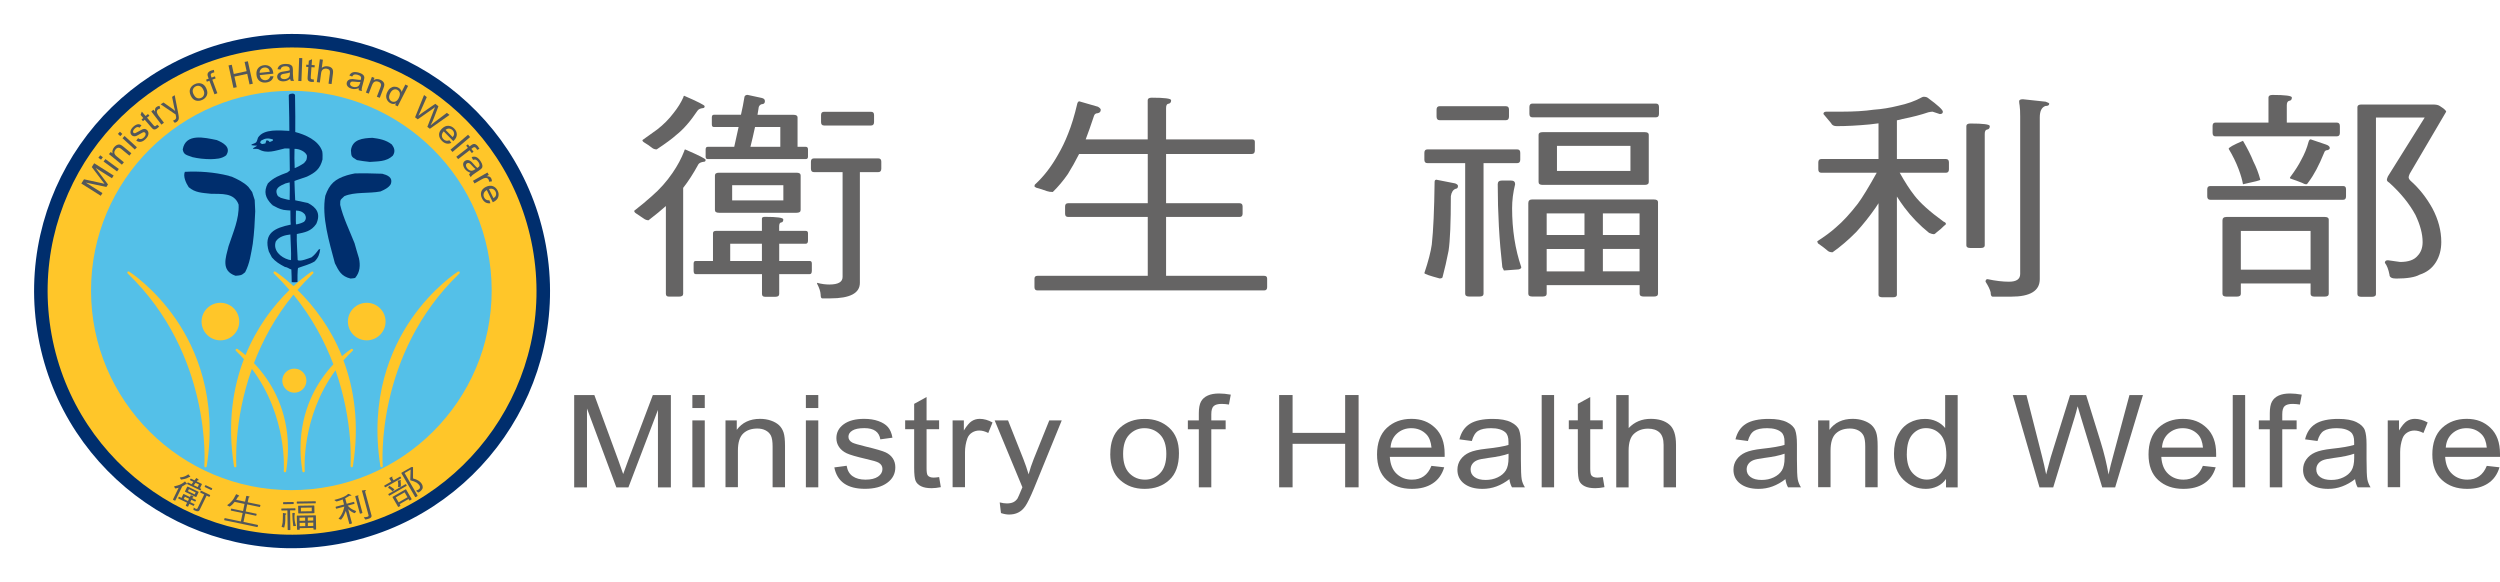 <svg width="146" height="34" viewBox="0 0 146 34" fill="none" xmlns="http://www.w3.org/2000/svg">
<path d="M19.682 31.384C27.652 29.938 32.938 22.327 31.488 14.383C30.038 6.44 22.402 1.171 14.431 2.617C6.461 4.062 1.175 11.673 2.625 19.616C4.075 27.56 11.712 32.828 19.682 31.384Z" fill="#FFC629" stroke="#002E6D" stroke-width="0.79"/>
<path d="M5.887 11.436L4.749 10.717L4.907 10.47L5.9 10.687L6.105 10.734C6.071 10.694 6.024 10.634 5.964 10.554L5.36 9.754L5.501 9.534L6.638 10.253L6.537 10.41L5.585 9.808L6.306 10.771L6.212 10.918L5.014 10.664L5.984 11.276L5.883 11.433L5.887 11.436Z" fill="#53575A"/>
<path d="M5.9 9.326L5.746 9.213L5.853 9.069L6.007 9.183L5.9 9.326ZM6.833 10.009L6.048 9.433L6.155 9.29L6.94 9.868L6.833 10.012V10.009Z" fill="#53575A"/>
<path d="M7.118 9.617L6.363 8.999L6.467 8.875L6.574 8.962C6.558 8.898 6.558 8.835 6.574 8.775C6.591 8.715 6.621 8.654 6.668 8.597C6.705 8.554 6.745 8.517 6.789 8.49C6.833 8.464 6.876 8.447 6.917 8.44C6.957 8.434 6.997 8.44 7.041 8.457C7.084 8.474 7.141 8.511 7.208 8.567L7.671 8.949L7.557 9.089L7.098 8.711C7.041 8.664 6.997 8.638 6.96 8.631C6.923 8.621 6.89 8.624 6.853 8.641C6.816 8.658 6.786 8.681 6.756 8.718C6.702 8.785 6.675 8.852 6.678 8.922C6.682 8.992 6.732 9.066 6.823 9.139L7.235 9.477L7.121 9.614L7.118 9.617Z" fill="#53575A"/>
<path d="M7.024 7.949L6.883 7.822L7.004 7.691L7.145 7.822L7.024 7.952V7.949ZM7.873 8.731L7.155 8.072L7.276 7.942L7.994 8.601L7.873 8.731Z" fill="#53575A"/>
<path d="M7.953 8.216L8.064 8.072C8.118 8.113 8.175 8.129 8.232 8.123C8.289 8.113 8.346 8.083 8.403 8.029C8.46 7.976 8.493 7.922 8.503 7.872C8.514 7.822 8.503 7.782 8.473 7.748C8.446 7.721 8.413 7.711 8.373 7.721C8.346 7.728 8.289 7.758 8.202 7.808C8.077 7.882 7.99 7.929 7.943 7.945C7.893 7.962 7.846 7.965 7.802 7.955C7.755 7.945 7.718 7.925 7.685 7.889C7.628 7.828 7.604 7.755 7.621 7.668C7.635 7.581 7.688 7.494 7.779 7.407C7.836 7.354 7.893 7.31 7.95 7.287C8.007 7.26 8.061 7.25 8.108 7.253C8.155 7.257 8.208 7.28 8.262 7.32L8.151 7.457C8.064 7.394 7.973 7.407 7.873 7.504C7.816 7.558 7.782 7.608 7.772 7.651C7.762 7.695 7.769 7.728 7.792 7.755C7.816 7.782 7.849 7.788 7.893 7.778C7.916 7.772 7.977 7.741 8.074 7.685C8.208 7.608 8.295 7.561 8.342 7.544C8.389 7.527 8.433 7.524 8.477 7.534C8.52 7.544 8.557 7.564 8.594 7.601C8.658 7.668 8.681 7.748 8.665 7.845C8.648 7.942 8.591 8.036 8.493 8.129C8.309 8.307 8.131 8.333 7.957 8.213L7.953 8.216Z" fill="#53575A"/>
<path d="M9.181 7.287L9.295 7.38C9.265 7.42 9.232 7.454 9.201 7.477C9.154 7.517 9.107 7.544 9.067 7.554C9.027 7.564 8.99 7.564 8.956 7.548C8.923 7.531 8.876 7.487 8.815 7.414L8.45 6.989L8.349 7.076L8.265 6.979L8.366 6.892L8.208 6.708L8.282 6.518L8.503 6.775L8.641 6.658L8.725 6.755L8.587 6.872L8.956 7.303C8.99 7.344 9.017 7.367 9.034 7.37C9.06 7.377 9.087 7.367 9.121 7.34C9.138 7.327 9.154 7.307 9.178 7.283L9.181 7.287Z" fill="#53575A"/>
<path d="M9.429 7.28L8.836 6.508L8.966 6.407L9.057 6.524C9.047 6.444 9.05 6.387 9.064 6.347C9.077 6.307 9.101 6.277 9.138 6.25C9.185 6.213 9.245 6.19 9.315 6.18L9.359 6.337C9.309 6.347 9.268 6.364 9.232 6.387C9.201 6.411 9.178 6.441 9.168 6.474C9.154 6.511 9.154 6.544 9.168 6.581C9.188 6.645 9.221 6.705 9.262 6.762L9.574 7.166L9.429 7.277V7.28Z" fill="#53575A"/>
<path d="M10.201 7.166L10.101 7.049C10.141 7.036 10.171 7.022 10.194 7.006C10.228 6.986 10.251 6.962 10.265 6.939C10.278 6.915 10.288 6.889 10.288 6.859C10.288 6.849 10.278 6.792 10.258 6.685L9.382 6.093L9.547 5.986L10.043 6.334C10.104 6.377 10.168 6.427 10.231 6.481C10.208 6.407 10.188 6.33 10.171 6.257L10.05 5.658L10.201 5.558L10.406 6.608C10.433 6.745 10.443 6.839 10.443 6.892C10.443 6.946 10.429 6.989 10.406 7.026C10.382 7.063 10.352 7.096 10.312 7.123C10.282 7.143 10.248 7.156 10.204 7.17L10.201 7.166Z" fill="#53575A"/>
<path d="M11.14 5.585C11.07 5.431 11.06 5.297 11.107 5.18C11.157 5.063 11.248 4.973 11.379 4.913C11.506 4.852 11.634 4.842 11.758 4.879C11.882 4.916 11.976 5.009 12.043 5.153C12.117 5.31 12.13 5.451 12.08 5.568C12.03 5.685 11.939 5.775 11.808 5.835C11.677 5.896 11.553 5.906 11.429 5.869C11.305 5.832 11.211 5.735 11.14 5.585ZM11.308 5.508C11.362 5.621 11.429 5.695 11.51 5.725C11.59 5.755 11.674 5.752 11.755 5.712C11.832 5.675 11.885 5.618 11.912 5.534C11.942 5.454 11.929 5.354 11.875 5.244C11.822 5.13 11.755 5.06 11.674 5.03C11.594 4.999 11.51 5.003 11.429 5.043C11.352 5.08 11.298 5.137 11.268 5.22C11.238 5.3 11.251 5.397 11.305 5.511L11.308 5.508Z" fill="#53575A"/>
<path d="M12.526 5.508L12.231 4.715L12.08 4.772L12.036 4.652L12.187 4.595L12.15 4.498C12.124 4.428 12.114 4.367 12.12 4.327C12.127 4.284 12.147 4.247 12.181 4.21C12.214 4.177 12.261 4.147 12.325 4.123C12.372 4.107 12.429 4.09 12.489 4.08L12.516 4.224C12.479 4.23 12.446 4.24 12.412 4.254C12.362 4.274 12.328 4.297 12.315 4.324C12.301 4.351 12.305 4.394 12.325 4.448L12.355 4.531L12.55 4.458L12.593 4.578L12.399 4.652L12.694 5.444L12.526 5.508Z" fill="#53575A"/>
<path d="M13.633 5.133L13.345 3.822L13.536 3.782L13.653 4.321L14.402 4.157L14.284 3.618L14.475 3.578L14.764 4.889L14.573 4.929L14.438 4.311L13.69 4.474L13.825 5.093L13.633 5.133Z" fill="#53575A"/>
<path d="M15.784 4.454H15.972C15.952 4.561 15.905 4.645 15.828 4.708C15.754 4.769 15.656 4.805 15.536 4.819C15.385 4.836 15.261 4.805 15.156 4.729C15.056 4.652 14.995 4.535 14.979 4.374C14.962 4.207 14.995 4.076 15.079 3.976C15.163 3.879 15.277 3.822 15.422 3.806C15.559 3.792 15.677 3.822 15.781 3.899C15.881 3.976 15.942 4.097 15.958 4.26V4.304L15.17 4.387C15.19 4.494 15.23 4.575 15.297 4.622C15.364 4.672 15.438 4.692 15.526 4.682C15.66 4.668 15.747 4.591 15.787 4.454H15.784ZM15.163 4.254L15.757 4.19C15.74 4.107 15.71 4.046 15.666 4.01C15.603 3.956 15.526 3.933 15.435 3.943C15.354 3.953 15.287 3.983 15.237 4.04C15.187 4.097 15.16 4.167 15.163 4.254Z" fill="#53575A"/>
<path d="M16.948 4.602C16.888 4.648 16.827 4.685 16.76 4.712C16.697 4.735 16.629 4.749 16.559 4.752C16.448 4.752 16.358 4.732 16.291 4.682C16.223 4.632 16.19 4.565 16.186 4.481C16.186 4.424 16.2 4.374 16.23 4.331C16.26 4.287 16.301 4.254 16.354 4.227C16.408 4.2 16.488 4.184 16.599 4.17C16.747 4.15 16.854 4.13 16.921 4.107V4.063C16.921 3.996 16.904 3.949 16.871 3.923C16.824 3.886 16.757 3.866 16.663 3.869C16.579 3.869 16.515 3.886 16.475 3.913C16.435 3.939 16.405 3.99 16.384 4.06L16.207 4.04C16.23 3.936 16.28 3.859 16.358 3.809C16.435 3.759 16.546 3.735 16.686 3.732C16.797 3.732 16.888 3.745 16.951 3.776C17.015 3.806 17.055 3.842 17.076 3.889C17.092 3.936 17.102 4.003 17.106 4.093V4.314C17.113 4.468 17.119 4.565 17.126 4.605C17.136 4.645 17.149 4.682 17.173 4.722H16.985C16.965 4.692 16.951 4.652 16.945 4.605L16.948 4.602ZM16.928 4.234C16.861 4.26 16.764 4.281 16.633 4.301C16.556 4.311 16.505 4.324 16.475 4.337C16.445 4.351 16.421 4.367 16.405 4.391C16.388 4.414 16.381 4.441 16.381 4.471C16.381 4.518 16.401 4.555 16.442 4.581C16.482 4.608 16.535 4.622 16.603 4.622C16.666 4.622 16.727 4.608 16.777 4.581C16.831 4.555 16.868 4.521 16.894 4.478C16.921 4.434 16.931 4.374 16.931 4.294V4.234H16.928Z" fill="#53575A"/>
<path d="M17.421 4.729L17.472 3.388L17.654 3.394L17.603 4.735L17.421 4.729Z" fill="#53575A"/>
<path d="M18.32 4.632L18.334 4.779C18.284 4.785 18.24 4.785 18.2 4.785C18.136 4.782 18.085 4.769 18.049 4.745C18.012 4.725 17.988 4.695 17.975 4.665C17.961 4.632 17.961 4.568 17.968 4.471L18.008 3.913L17.878 3.903L17.888 3.776L18.018 3.786L18.035 3.545L18.223 3.458L18.2 3.796L18.381 3.809L18.371 3.936L18.189 3.923L18.149 4.491C18.146 4.545 18.149 4.578 18.159 4.595C18.173 4.618 18.203 4.632 18.243 4.635C18.263 4.635 18.29 4.635 18.324 4.635L18.32 4.632Z" fill="#53575A"/>
<path d="M18.502 4.792L18.679 3.461L18.857 3.485L18.793 3.963C18.84 3.923 18.894 3.896 18.951 3.883C19.008 3.866 19.069 3.863 19.132 3.873C19.246 3.886 19.33 3.926 19.387 3.99C19.444 4.053 19.464 4.153 19.444 4.297L19.364 4.909L19.186 4.886L19.266 4.274C19.276 4.19 19.267 4.127 19.23 4.087C19.196 4.046 19.142 4.02 19.072 4.01C18.995 4 18.924 4.013 18.864 4.053C18.803 4.093 18.763 4.17 18.75 4.291L18.679 4.819L18.502 4.795V4.792Z" fill="#53575A"/>
<path d="M20.951 5.147C20.88 5.177 20.81 5.193 20.739 5.2C20.669 5.207 20.602 5.2 20.535 5.18C20.427 5.15 20.35 5.103 20.297 5.036C20.246 4.969 20.233 4.896 20.253 4.816C20.266 4.762 20.297 4.719 20.337 4.685C20.377 4.652 20.427 4.628 20.488 4.622C20.545 4.612 20.629 4.615 20.739 4.635C20.887 4.658 20.994 4.668 21.065 4.665L21.078 4.625C21.095 4.561 21.092 4.511 21.068 4.478C21.035 4.428 20.974 4.391 20.884 4.367C20.803 4.344 20.739 4.341 20.692 4.354C20.645 4.367 20.602 4.408 20.565 4.471L20.401 4.404C20.454 4.311 20.521 4.25 20.608 4.224C20.696 4.197 20.81 4.204 20.947 4.24C21.055 4.27 21.135 4.307 21.189 4.354C21.243 4.401 21.269 4.448 21.276 4.498C21.279 4.548 21.269 4.615 21.246 4.702L21.189 4.913C21.149 5.06 21.125 5.157 21.122 5.197C21.122 5.237 21.122 5.28 21.135 5.32L20.954 5.27C20.944 5.234 20.944 5.19 20.951 5.143V5.147ZM21.035 4.789C20.964 4.795 20.863 4.789 20.733 4.772C20.655 4.762 20.602 4.759 20.572 4.762C20.538 4.765 20.511 4.775 20.491 4.795C20.468 4.812 20.454 4.836 20.447 4.866C20.434 4.909 20.444 4.953 20.474 4.989C20.505 5.026 20.551 5.053 20.619 5.073C20.682 5.09 20.739 5.093 20.8 5.083C20.857 5.073 20.904 5.05 20.941 5.016C20.977 4.983 21.004 4.926 21.028 4.849L21.045 4.792L21.035 4.789Z" fill="#53575A"/>
<path d="M21.37 5.401L21.719 4.491L21.87 4.548L21.82 4.678C21.877 4.642 21.934 4.622 21.997 4.618C22.061 4.615 22.125 4.625 22.195 4.652C22.249 4.672 22.296 4.698 22.333 4.732C22.373 4.765 22.4 4.799 22.42 4.836C22.437 4.872 22.447 4.912 22.444 4.959C22.444 5.006 22.424 5.07 22.393 5.153L22.179 5.712L22.008 5.648L22.219 5.096C22.246 5.03 22.256 4.979 22.253 4.943C22.249 4.906 22.236 4.872 22.209 4.842C22.182 4.812 22.148 4.789 22.105 4.775C22.024 4.745 21.951 4.742 21.887 4.769C21.823 4.795 21.769 4.862 21.726 4.973L21.535 5.468L21.367 5.404L21.37 5.401Z" fill="#53575A"/>
<path d="M23.074 6.143L23.131 6.033C23.081 6.059 23.027 6.073 22.97 6.073C22.913 6.073 22.86 6.059 22.806 6.029C22.695 5.973 22.618 5.886 22.575 5.765C22.534 5.645 22.548 5.511 22.622 5.367C22.672 5.267 22.732 5.193 22.803 5.143C22.873 5.093 22.947 5.066 23.027 5.063C23.105 5.063 23.182 5.076 23.256 5.116C23.309 5.143 23.353 5.18 23.386 5.223C23.42 5.267 23.444 5.317 23.453 5.367L23.672 4.936L23.833 5.016L23.225 6.213L23.074 6.136V6.143ZM22.782 5.454C22.726 5.568 22.709 5.662 22.732 5.745C22.756 5.825 22.803 5.882 22.873 5.919C22.94 5.952 23.014 5.956 23.091 5.929C23.168 5.902 23.232 5.835 23.286 5.728C23.346 5.608 23.366 5.504 23.346 5.424C23.323 5.344 23.276 5.284 23.199 5.244C23.131 5.21 23.058 5.207 22.984 5.237C22.907 5.267 22.84 5.337 22.782 5.454Z" fill="#53575A"/>
<path d="M24.242 6.845L24.765 5.548L24.923 5.672L24.554 6.504C24.517 6.591 24.477 6.675 24.433 6.758L24.638 6.604L25.42 6.063L25.604 6.207L25.349 6.872C25.289 7.032 25.218 7.183 25.145 7.317C25.215 7.26 25.292 7.196 25.383 7.129L26.097 6.591L26.252 6.711L25.104 7.521L24.957 7.407L25.346 6.411L25.406 6.257C25.359 6.293 25.316 6.327 25.275 6.354L24.396 6.969L24.239 6.849L24.242 6.845Z" fill="#53575A"/>
<path d="M26.245 8.193L26.359 8.34C26.262 8.39 26.168 8.404 26.074 8.383C25.98 8.363 25.889 8.31 25.805 8.223C25.701 8.116 25.644 7.999 25.641 7.872C25.638 7.745 25.695 7.624 25.809 7.514C25.93 7.397 26.054 7.34 26.185 7.347C26.315 7.354 26.43 7.407 26.53 7.511C26.627 7.608 26.674 7.721 26.678 7.848C26.678 7.976 26.621 8.096 26.503 8.21L26.47 8.24L25.913 7.671C25.839 7.751 25.805 7.835 25.805 7.915C25.805 7.999 25.839 8.069 25.899 8.129C25.993 8.226 26.107 8.246 26.242 8.193H26.245ZM26.02 7.584L26.436 8.009C26.49 7.945 26.52 7.882 26.52 7.825C26.52 7.741 26.493 7.668 26.43 7.604C26.372 7.547 26.305 7.514 26.232 7.511C26.154 7.504 26.084 7.531 26.02 7.584Z" fill="#53575A"/>
<path d="M26.309 8.738L27.335 7.868L27.453 8.006L26.426 8.875L26.309 8.738Z" fill="#53575A"/>
<path d="M26.651 9.153L27.322 8.634L27.225 8.507L27.325 8.427L27.423 8.554L27.503 8.49C27.564 8.444 27.614 8.417 27.657 8.41C27.701 8.403 27.745 8.41 27.785 8.434C27.828 8.457 27.869 8.494 27.909 8.544C27.939 8.584 27.969 8.631 28 8.688L27.869 8.755C27.852 8.721 27.832 8.691 27.812 8.664C27.778 8.621 27.748 8.597 27.715 8.594C27.684 8.587 27.644 8.604 27.597 8.641L27.527 8.694L27.654 8.858L27.553 8.939L27.426 8.775L26.755 9.293L26.644 9.153H26.651Z" fill="#53575A"/>
<path d="M27.473 10.089C27.399 10.065 27.335 10.032 27.278 9.992C27.221 9.952 27.174 9.902 27.134 9.845C27.074 9.751 27.043 9.664 27.047 9.584C27.05 9.5 27.09 9.437 27.161 9.39C27.208 9.36 27.258 9.343 27.312 9.347C27.366 9.35 27.416 9.363 27.466 9.397C27.517 9.427 27.577 9.484 27.647 9.571C27.741 9.684 27.819 9.761 27.875 9.808L27.912 9.785C27.969 9.748 28 9.708 28.003 9.668C28.01 9.607 27.99 9.54 27.936 9.464C27.889 9.393 27.842 9.35 27.798 9.33C27.755 9.31 27.694 9.313 27.624 9.336L27.543 9.176C27.644 9.139 27.738 9.139 27.819 9.176C27.902 9.213 27.983 9.293 28.063 9.41C28.127 9.504 28.161 9.584 28.171 9.654C28.181 9.724 28.171 9.778 28.14 9.818C28.11 9.858 28.06 9.902 27.986 9.952L27.802 10.075C27.674 10.162 27.594 10.219 27.567 10.246C27.537 10.276 27.513 10.309 27.496 10.35L27.392 10.193C27.409 10.159 27.436 10.126 27.473 10.095V10.089ZM27.771 9.871C27.714 9.831 27.641 9.761 27.553 9.661C27.503 9.604 27.463 9.567 27.436 9.547C27.409 9.53 27.382 9.52 27.352 9.517C27.325 9.517 27.298 9.524 27.272 9.54C27.231 9.567 27.211 9.604 27.211 9.651C27.211 9.698 27.228 9.751 27.265 9.805C27.302 9.858 27.345 9.898 27.396 9.928C27.446 9.958 27.496 9.972 27.547 9.972C27.597 9.972 27.654 9.948 27.721 9.902L27.771 9.868V9.871Z" fill="#53575A"/>
<path d="M27.62 10.56L28.466 10.075L28.547 10.216L28.419 10.289C28.5 10.289 28.557 10.303 28.593 10.319C28.63 10.34 28.661 10.366 28.681 10.403C28.711 10.457 28.728 10.517 28.728 10.59L28.563 10.614C28.563 10.564 28.55 10.52 28.53 10.483C28.51 10.45 28.483 10.423 28.453 10.406C28.419 10.39 28.382 10.383 28.345 10.39C28.278 10.4 28.214 10.423 28.154 10.46L27.711 10.714L27.62 10.557V10.56Z" fill="#53575A"/>
<path d="M28.577 11.691L28.64 11.868C28.533 11.884 28.439 11.868 28.355 11.821C28.271 11.771 28.204 11.694 28.151 11.587C28.084 11.453 28.07 11.323 28.104 11.202C28.141 11.082 28.231 10.985 28.375 10.915C28.526 10.841 28.664 10.828 28.785 10.871C28.905 10.918 28.999 11.005 29.063 11.136C29.124 11.259 29.137 11.38 29.097 11.503C29.06 11.624 28.966 11.721 28.818 11.794L28.778 11.811L28.429 11.099C28.335 11.152 28.275 11.219 28.251 11.299C28.228 11.376 28.235 11.457 28.275 11.533C28.335 11.654 28.436 11.711 28.58 11.697L28.577 11.691ZM28.557 11.042L28.818 11.573C28.892 11.53 28.936 11.48 28.956 11.426C28.986 11.35 28.979 11.269 28.939 11.189C28.902 11.115 28.852 11.065 28.781 11.039C28.711 11.008 28.637 11.012 28.557 11.045V11.042Z" fill="#53575A"/>
<path d="M10.802 28.113C10.886 28.209 10.926 28.26 10.919 28.27C10.916 28.28 10.906 28.283 10.899 28.28C10.879 28.273 10.862 28.273 10.849 28.28C10.775 28.333 10.704 28.377 10.641 28.407L10.241 29.226C10.241 29.226 10.221 29.243 10.198 29.233L10.117 29.196C10.117 29.196 10.097 29.176 10.104 29.163L10.433 28.484C10.382 28.497 10.322 28.514 10.245 28.53C10.231 28.524 10.221 28.514 10.211 28.497C10.201 28.477 10.188 28.454 10.174 28.43C10.168 28.42 10.168 28.41 10.171 28.403C10.235 28.39 10.298 28.373 10.366 28.353C10.453 28.33 10.533 28.296 10.611 28.253C10.678 28.216 10.735 28.173 10.785 28.129C10.792 28.122 10.795 28.119 10.798 28.119L10.802 28.113ZM11.174 29.193L11.11 29.326L11.349 29.44C11.349 29.44 11.362 29.453 11.355 29.467L11.328 29.52C11.318 29.537 11.312 29.544 11.298 29.54L11.06 29.427L10.986 29.581C10.986 29.581 10.966 29.597 10.946 29.587L10.865 29.547C10.865 29.547 10.845 29.527 10.852 29.514L10.926 29.36L10.412 29.112C10.412 29.112 10.402 29.096 10.412 29.079L10.439 29.025C10.439 29.025 10.453 29.009 10.466 29.012L10.6 29.076L10.704 28.861C10.704 28.861 10.721 28.848 10.738 28.855L11.094 29.025L11.141 28.928C11.141 28.928 11.154 28.918 11.171 28.928C11.265 28.975 11.312 29.005 11.305 29.019C11.298 29.032 11.288 29.039 11.278 29.035C11.268 29.032 11.258 29.039 11.248 29.059L11.231 29.092L11.436 29.193C11.436 29.193 11.449 29.206 11.446 29.219L11.419 29.273C11.412 29.29 11.402 29.296 11.389 29.29L11.184 29.189L11.174 29.193ZM10.996 27.695C11.08 27.791 11.12 27.842 11.114 27.852C11.11 27.862 11.1 27.865 11.094 27.862C11.073 27.855 11.057 27.855 11.043 27.862C10.949 27.919 10.862 27.952 10.788 27.969C10.748 27.982 10.678 27.995 10.58 28.009C10.567 28.002 10.557 27.992 10.55 27.979C10.54 27.955 10.527 27.932 10.51 27.909C10.503 27.898 10.503 27.892 10.507 27.885C10.557 27.878 10.611 27.868 10.661 27.858C10.728 27.845 10.792 27.822 10.849 27.791C10.902 27.765 10.946 27.738 10.983 27.708C10.99 27.701 10.993 27.698 10.996 27.698V27.695ZM10.795 29.009L10.731 29.142L10.976 29.259L11.04 29.126L10.795 29.009ZM10.976 28.42L11.577 28.711C11.597 28.721 11.604 28.735 11.597 28.748L11.469 29.012C11.469 29.012 11.449 29.029 11.426 29.019L10.825 28.728C10.805 28.718 10.798 28.704 10.805 28.691L10.932 28.427C10.932 28.427 10.953 28.41 10.976 28.42ZM11.154 27.952L11.362 28.052C11.396 28.012 11.426 27.972 11.459 27.925C11.466 27.919 11.476 27.919 11.489 27.925L11.587 28.002C11.587 28.002 11.607 28.026 11.6 28.039C11.594 28.056 11.58 28.059 11.563 28.049C11.55 28.049 11.54 28.049 11.53 28.059C11.516 28.079 11.503 28.096 11.489 28.116L11.768 28.25C11.788 28.26 11.795 28.273 11.788 28.286L11.677 28.514L11.741 28.544C11.741 28.544 11.755 28.561 11.748 28.574L11.721 28.628C11.721 28.628 11.708 28.644 11.694 28.637L10.936 28.273C10.936 28.273 10.922 28.26 10.929 28.246L10.956 28.193C10.956 28.193 10.97 28.176 10.983 28.179L11.188 28.28C11.221 28.236 11.258 28.193 11.295 28.139L11.104 28.046C11.104 28.046 11.09 28.032 11.097 28.019L11.124 27.965C11.124 27.965 11.137 27.949 11.151 27.952H11.154ZM11.369 28.875L11.426 28.755L11.033 28.564L10.976 28.684L11.369 28.875ZM11.765 28.664L12.261 28.905C12.261 28.905 12.281 28.925 12.271 28.942L12.244 28.995C12.234 29.012 12.224 29.019 12.207 29.012L12.067 28.942L11.65 29.798C11.61 29.878 11.516 29.881 11.362 29.808L11.298 29.778C11.298 29.778 11.291 29.761 11.298 29.741C11.308 29.718 11.312 29.684 11.312 29.644V29.637C11.342 29.661 11.372 29.681 11.402 29.698C11.469 29.731 11.513 29.728 11.533 29.688L11.926 28.878L11.704 28.771C11.704 28.771 11.684 28.751 11.694 28.735L11.721 28.681C11.728 28.664 11.741 28.661 11.758 28.668L11.765 28.664ZM11.315 28.337L11.546 28.447L11.62 28.293L11.426 28.199C11.386 28.25 11.349 28.296 11.315 28.337ZM12.02 28.337L12.382 28.51C12.382 28.51 12.402 28.53 12.392 28.547L12.365 28.601C12.355 28.617 12.345 28.624 12.328 28.617L11.966 28.444C11.966 28.444 11.946 28.424 11.956 28.407L11.983 28.353C11.989 28.337 12.003 28.333 12.02 28.34V28.337Z" fill="#53575A"/>
<path d="M13.805 28.858L13.952 28.935C13.952 28.935 13.972 28.959 13.969 28.965C13.969 28.982 13.955 28.989 13.939 28.989C13.922 28.985 13.909 28.989 13.902 29.009C13.858 29.082 13.825 29.142 13.791 29.189L14.311 29.299L14.382 28.972C14.382 28.972 14.398 28.952 14.422 28.959C14.529 28.982 14.583 28.999 14.579 29.015C14.576 29.032 14.566 29.042 14.553 29.039C14.539 29.039 14.529 29.049 14.522 29.069L14.465 29.333L15.187 29.483C15.204 29.487 15.21 29.497 15.207 29.51L15.19 29.584C15.187 29.604 15.177 29.61 15.156 29.607L14.435 29.457L14.348 29.871L14.965 30.002C14.982 30.005 14.989 30.015 14.985 30.035L14.972 30.095C14.969 30.112 14.959 30.122 14.942 30.119L14.325 29.988L14.22 30.48L15.046 30.654C15.063 30.657 15.069 30.667 15.066 30.684L15.049 30.758C15.046 30.774 15.036 30.784 15.019 30.781L13.113 30.383C13.097 30.38 13.09 30.37 13.093 30.349L13.11 30.276C13.11 30.276 13.123 30.253 13.14 30.259L14.066 30.453L14.17 29.962L13.499 29.821C13.482 29.818 13.476 29.808 13.479 29.788L13.492 29.728C13.496 29.711 13.506 29.701 13.523 29.704L14.194 29.845L14.281 29.43L13.704 29.31C13.66 29.363 13.617 29.413 13.573 29.46C13.523 29.507 13.469 29.55 13.415 29.584C13.395 29.58 13.382 29.574 13.368 29.567C13.341 29.55 13.311 29.534 13.284 29.52C13.274 29.514 13.271 29.507 13.271 29.503C13.271 29.494 13.278 29.49 13.284 29.487C13.372 29.437 13.449 29.366 13.526 29.279C13.57 29.229 13.613 29.176 13.65 29.116C13.69 29.055 13.734 28.975 13.781 28.878C13.788 28.868 13.794 28.865 13.801 28.865L13.805 28.858Z" fill="#53575A"/>
<path d="M16.455 29.698L17.227 29.684C17.243 29.684 17.253 29.694 17.253 29.714V29.774C17.253 29.794 17.247 29.805 17.23 29.805H16.941L16.958 30.931C16.958 30.948 16.948 30.955 16.925 30.955H16.837C16.814 30.955 16.8 30.948 16.8 30.931L16.784 29.808L16.458 29.814C16.442 29.814 16.431 29.805 16.431 29.784V29.724C16.431 29.704 16.438 29.694 16.455 29.694V29.698ZM16.539 29.958L16.7 29.988C16.7 29.988 16.723 30.002 16.723 30.012C16.723 30.025 16.717 30.035 16.703 30.035C16.68 30.042 16.666 30.065 16.663 30.099C16.666 30.326 16.663 30.483 16.649 30.57C16.636 30.654 16.619 30.727 16.603 30.791C16.603 30.801 16.593 30.808 16.576 30.808C16.488 30.784 16.445 30.771 16.445 30.764C16.478 30.664 16.495 30.58 16.505 30.517C16.515 30.396 16.522 30.216 16.522 29.978C16.522 29.965 16.529 29.958 16.539 29.958ZM16.556 29.326L17.126 29.316C17.143 29.316 17.153 29.326 17.153 29.346V29.407C17.153 29.427 17.146 29.437 17.129 29.437L16.559 29.447C16.542 29.447 16.532 29.437 16.532 29.417V29.356C16.532 29.336 16.539 29.326 16.556 29.326ZM17.102 29.955H17.183C17.206 29.955 17.216 29.965 17.22 29.985C17.203 30.055 17.196 30.125 17.196 30.192C17.196 30.376 17.23 30.544 17.284 30.697C17.284 30.707 17.277 30.714 17.264 30.717C17.186 30.724 17.146 30.727 17.136 30.727L17.123 30.701C17.092 30.473 17.076 30.236 17.072 29.988C17.072 29.968 17.082 29.955 17.106 29.955H17.102ZM17.354 29.29L18.414 29.273C18.431 29.273 18.441 29.283 18.441 29.303V29.363C18.441 29.383 18.434 29.393 18.418 29.393L17.358 29.41C17.341 29.41 17.331 29.4 17.331 29.38V29.32C17.331 29.3 17.337 29.29 17.354 29.29ZM17.367 30.112L18.411 30.095C18.434 30.095 18.448 30.102 18.448 30.116L18.461 30.905C18.461 30.905 18.451 30.928 18.428 30.928H18.34C18.317 30.928 18.307 30.921 18.304 30.905V30.831L17.505 30.845V30.918C17.505 30.918 17.495 30.941 17.471 30.941H17.384C17.361 30.941 17.351 30.935 17.347 30.918L17.334 30.139C17.334 30.119 17.344 30.105 17.367 30.105V30.112ZM17.445 29.534L18.32 29.52C18.344 29.52 18.357 29.527 18.357 29.54L18.364 29.948C18.364 29.948 18.354 29.972 18.33 29.972L17.455 29.985C17.431 29.985 17.421 29.978 17.418 29.962L17.411 29.554C17.411 29.554 17.421 29.53 17.445 29.53V29.534ZM17.495 30.416L17.82 30.41V30.226L17.492 30.233V30.416H17.495ZM17.502 30.731L17.827 30.724V30.53L17.498 30.537V30.731H17.502ZM18.206 29.855V29.641L17.572 29.651V29.865L18.206 29.855ZM17.975 30.223V30.406L18.294 30.4V30.216L17.975 30.223ZM17.982 30.721L18.297 30.714V30.52L17.978 30.527V30.721H17.982Z" fill="#53575A"/>
<path d="M20.434 28.948C20.434 28.948 20.414 28.955 20.401 28.962C20.347 28.999 20.28 29.035 20.203 29.076C20.189 29.086 20.172 29.092 20.159 29.099L20.246 29.42L20.652 29.31C20.669 29.306 20.679 29.31 20.686 29.333L20.702 29.39C20.709 29.41 20.702 29.42 20.686 29.427L20.303 29.53C20.367 29.597 20.424 29.647 20.474 29.684C20.538 29.734 20.639 29.784 20.776 29.838C20.79 29.838 20.8 29.845 20.8 29.851C20.8 29.855 20.8 29.861 20.79 29.871C20.78 29.891 20.763 29.918 20.743 29.945C20.736 29.958 20.729 29.965 20.723 29.965C20.712 29.965 20.699 29.965 20.682 29.965C20.588 29.925 20.501 29.871 20.421 29.808C20.39 29.784 20.364 29.761 20.333 29.734L20.555 30.55C20.555 30.55 20.548 30.574 20.525 30.58L20.441 30.604C20.417 30.61 20.404 30.604 20.401 30.594L20.196 29.831C20.196 29.831 20.186 29.861 20.182 29.875C20.152 29.958 20.115 30.042 20.075 30.122C20.028 30.206 19.978 30.279 19.924 30.343C19.907 30.346 19.894 30.346 19.884 30.343C19.85 30.326 19.817 30.313 19.783 30.303C19.776 30.296 19.773 30.289 19.773 30.286C19.823 30.229 19.867 30.179 19.897 30.129C19.941 30.065 19.984 29.982 20.025 29.881C20.048 29.821 20.078 29.721 20.112 29.584L19.652 29.707C19.636 29.711 19.625 29.707 19.619 29.684L19.602 29.627C19.595 29.607 19.602 29.597 19.619 29.59L20.092 29.463L20.011 29.166C19.988 29.176 19.964 29.186 19.941 29.196C19.843 29.233 19.753 29.263 19.672 29.283C19.649 29.29 19.632 29.283 19.619 29.27C19.595 29.253 19.565 29.233 19.535 29.213C19.532 29.199 19.535 29.189 19.555 29.186L19.683 29.152C19.783 29.126 19.87 29.096 19.944 29.066C20.011 29.042 20.075 29.015 20.139 28.979C20.213 28.942 20.27 28.902 20.317 28.855C20.323 28.848 20.327 28.845 20.33 28.845C20.347 28.841 20.36 28.841 20.367 28.845C20.468 28.885 20.518 28.912 20.521 28.925C20.525 28.938 20.521 28.948 20.501 28.952H20.437L20.434 28.948ZM20.773 28.962C20.88 28.932 20.937 28.925 20.941 28.942C20.944 28.959 20.941 28.968 20.927 28.975C20.914 28.982 20.91 28.995 20.917 29.015L21.165 29.942C21.165 29.942 21.159 29.965 21.139 29.972L21.055 29.995C21.031 30.002 21.018 29.995 21.014 29.982L20.746 28.992C20.746 28.992 20.753 28.968 20.773 28.962ZM21.159 28.644L21.347 28.614C21.367 28.614 21.38 28.617 21.38 28.621C21.384 28.634 21.373 28.644 21.353 28.648C21.326 28.668 21.32 28.701 21.333 28.755L21.695 30.095C21.722 30.192 21.655 30.263 21.498 30.303L21.347 30.343C21.347 30.343 21.326 30.336 21.32 30.313C21.306 30.289 21.286 30.266 21.253 30.236C21.249 30.223 21.253 30.212 21.263 30.209C21.333 30.206 21.393 30.196 21.447 30.182C21.511 30.166 21.535 30.136 21.524 30.092L21.172 28.785C21.162 28.744 21.152 28.714 21.145 28.698C21.139 28.684 21.132 28.671 21.132 28.661C21.132 28.651 21.139 28.641 21.162 28.634L21.159 28.644Z" fill="#53575A"/>
<path d="M22.762 27.902C22.86 27.845 22.91 27.825 22.917 27.838C22.927 27.852 22.924 27.865 22.91 27.875C22.9 27.885 22.9 27.898 22.91 27.919L22.984 28.049L23.356 27.835C23.356 27.835 23.383 27.832 23.393 27.848L23.423 27.898C23.433 27.915 23.43 27.928 23.417 27.939L22.511 28.457C22.511 28.457 22.484 28.46 22.474 28.444L22.444 28.39C22.434 28.373 22.437 28.36 22.45 28.353L22.846 28.126L22.739 27.939C22.739 27.939 22.739 27.912 22.759 27.902H22.762ZM22.739 28.37C22.803 28.407 22.86 28.444 22.907 28.48C22.954 28.51 22.994 28.544 23.038 28.587C23.038 28.591 23.004 28.627 22.927 28.694C22.903 28.668 22.87 28.634 22.829 28.601C22.783 28.561 22.729 28.524 22.669 28.49C22.662 28.48 22.685 28.44 22.739 28.37ZM22.692 28.845L23.682 28.276C23.682 28.276 23.709 28.273 23.715 28.29L23.745 28.34C23.756 28.357 23.752 28.37 23.739 28.377L22.749 28.945C22.749 28.945 22.722 28.948 22.712 28.932L22.682 28.882C22.682 28.882 22.675 28.852 22.692 28.845ZM22.944 29.005L23.675 28.584C23.695 28.571 23.709 28.574 23.715 28.584L24.037 29.139C24.037 29.139 24.037 29.166 24.021 29.179L23.943 29.223C23.923 29.233 23.91 29.233 23.903 29.219L23.86 29.142L23.34 29.44L23.383 29.517C23.383 29.517 23.383 29.544 23.366 29.554L23.289 29.597C23.269 29.607 23.256 29.607 23.245 29.594L22.927 29.045C22.917 29.029 22.924 29.015 22.944 29.002V29.005ZM23.279 29.336L23.799 29.039L23.631 28.751L23.111 29.049L23.279 29.336ZM23.235 28.069L23.373 28.042C23.396 28.039 23.41 28.042 23.417 28.052C23.42 28.059 23.417 28.069 23.41 28.079C23.396 28.086 23.393 28.099 23.396 28.113C23.413 28.226 23.417 28.32 23.407 28.393C23.407 28.41 23.407 28.42 23.4 28.423C23.39 28.43 23.376 28.43 23.36 28.43C23.326 28.433 23.296 28.44 23.269 28.447C23.256 28.447 23.249 28.447 23.249 28.447C23.249 28.447 23.249 28.44 23.249 28.433C23.256 28.367 23.259 28.313 23.256 28.266C23.256 28.206 23.245 28.153 23.232 28.099C23.229 28.086 23.232 28.076 23.235 28.072V28.069ZM23.628 27.628L24.386 28.942C24.386 28.942 24.386 28.968 24.366 28.982L24.289 29.025C24.269 29.039 24.255 29.035 24.245 29.025L23.44 27.634C23.44 27.634 23.44 27.611 23.46 27.598L23.994 27.293C24.017 27.28 24.034 27.273 24.047 27.273C24.091 27.273 24.118 27.28 24.121 27.287V27.905C24.121 27.905 24.121 27.928 24.121 27.935C24.125 27.942 24.135 27.949 24.148 27.952C24.245 27.972 24.339 28.009 24.43 28.066C24.524 28.122 24.594 28.196 24.641 28.28C24.675 28.337 24.688 28.393 24.688 28.453C24.688 28.514 24.665 28.571 24.621 28.617C24.598 28.657 24.544 28.701 24.463 28.748C24.43 28.768 24.41 28.768 24.396 28.748C24.366 28.711 24.336 28.691 24.312 28.678C24.306 28.664 24.309 28.654 24.323 28.644L24.42 28.604C24.48 28.571 24.514 28.53 24.524 28.484C24.534 28.444 24.524 28.403 24.504 28.36C24.47 28.3 24.413 28.243 24.333 28.189C24.242 28.133 24.128 28.089 23.997 28.059C23.98 28.059 23.974 28.056 23.967 28.049C23.967 28.042 23.96 28.032 23.96 28.019L23.98 27.424L23.618 27.631L23.628 27.628Z" fill="#53575A"/>
<path d="M28.714 16.964C28.714 23.404 23.477 28.624 17.015 28.624C10.553 28.624 5.316 23.404 5.316 16.964C5.316 10.524 10.553 5.304 17.015 5.304C23.477 5.304 28.714 10.524 28.714 16.964Z" fill="#54C0E8"/>
<path d="M22.326 10.146C21.786 10.132 21.246 10.109 20.716 10.129C20.561 10.166 20.407 10.189 20.266 10.236C19.558 10.457 19.246 10.738 18.998 11.433C18.773 12.667 19.233 14.145 19.558 15.376C19.783 15.817 19.921 16.135 20.474 16.268C20.622 16.255 20.71 16.243 20.739 16.232C21.031 15.894 21.048 15.486 20.964 15.088C20.87 14.79 20.79 14.499 20.706 14.205C20.417 13.473 20.035 12.7 19.867 11.965C19.867 11.624 19.874 11.691 20.109 11.457C20.709 11.196 21.518 11.313 22.219 11.182C22.427 11.092 22.702 10.965 22.82 10.754C22.967 10.346 22.601 10.219 22.323 10.146H22.326Z" fill="#002E6D"/>
<path d="M14.727 11.216C14.65 11.119 14.576 11.008 14.502 10.911C14.207 10.62 13.868 10.47 13.546 10.323C13.437 10.296 13.366 10.275 13.335 10.259C12.493 10.052 11.624 9.989 10.795 10.035C10.681 10.3 10.862 10.694 11.02 10.931C11.396 11.256 11.795 11.259 12.315 11.316C12.909 11.339 13.677 11.229 13.935 11.948C13.976 12.784 13.61 13.58 13.348 14.376C13.184 15.038 12.882 15.807 13.754 16.105C14.039 16.081 14.093 16.095 14.314 15.9C14.589 15.382 14.657 14.817 14.761 14.242C14.848 13.593 14.881 12.965 14.905 12.339C14.9 12.121 14.89 11.901 14.875 11.681C14.821 11.527 14.771 11.373 14.724 11.209L14.727 11.216Z" fill="#002E6D"/>
<path d="M22.88 8.437C22.544 8.166 22.125 8.096 21.749 8.049C21.186 8.069 20.572 8.133 20.494 8.785C20.521 9.136 20.501 9.146 20.847 9.35C21.078 9.39 21.323 9.43 21.598 9.457C22.071 9.417 22.548 9.454 22.937 9.096C23.108 8.842 23.027 8.631 22.883 8.437H22.88Z" fill="#002E6D"/>
<path d="M11.218 9.173C11.58 9.256 11.899 9.293 12.318 9.296C12.623 9.28 12.922 9.286 13.207 9.072C13.526 8.594 13.016 8.327 12.66 8.18C11.953 8.036 10.839 7.758 10.671 8.728C10.725 9.046 10.902 9.052 11.221 9.169L11.218 9.173Z" fill="#002E6D"/>
<path d="M17.243 7.708V7.571C17.25 7.19 17.246 6.52 17.23 5.561C17.203 5.417 16.968 5.468 16.894 5.511L16.864 5.568C16.889 6.593 16.9 7.286 16.898 7.644C16.354 7.621 15.405 7.504 15.069 8.036C14.962 8.357 15.005 8.313 14.69 8.437V8.48C14.767 8.5 14.898 8.5 15.019 8.507L14.784 8.654L14.774 8.688C14.858 8.708 14.985 8.674 15.1 8.714C15.599 9.002 16.062 8.798 16.636 8.668L16.908 8.674C16.915 9.112 16.915 9.534 16.925 9.962L16.777 10.075C16.331 10.236 15.975 10.373 15.643 10.711C15.385 11.189 15.492 11.56 15.878 11.948L15.908 11.958V11.982C16.106 12.088 16.307 12.206 16.559 12.256C16.69 12.276 16.824 12.286 16.958 12.293C16.972 12.557 16.951 12.814 16.978 13.118C16.056 13.309 15.371 13.607 15.7 14.69C15.757 14.8 15.818 14.917 15.878 15.031C16.093 15.285 16.327 15.426 16.639 15.589C16.787 15.6 16.904 15.717 17.015 15.737C17.025 16.034 17.039 16.288 17.035 16.479C17.092 16.486 17.149 16.489 17.206 16.486C17.264 16.486 17.32 16.479 17.374 16.472C17.367 16.395 17.371 15.72 17.408 15.65C17.733 15.523 18.055 15.459 18.377 15.265C18.595 15.038 18.669 14.834 18.699 14.54L18.609 14.573C18.481 14.75 18.371 14.891 18.193 15.028C18.035 15.081 17.515 15.302 17.384 15.185C17.371 14.68 17.314 14.145 17.334 13.667C17.804 13.57 18.169 13.513 18.468 13.078C18.746 12.48 18.488 12.112 17.978 11.854C17.757 11.804 17.458 11.747 17.24 11.697C17.216 11.303 17.21 10.945 17.196 10.57C17.317 10.514 17.609 10.433 17.924 10.316C18.418 10.079 18.696 9.865 18.834 9.313C18.84 9.136 18.844 8.982 18.82 8.842C18.609 8.186 17.804 7.855 17.233 7.708H17.243ZM15.935 8.216L15.75 8.296C15.67 8.2 15.656 8.2 15.556 8.2L15.499 8.377C15.438 8.392 15.373 8.405 15.304 8.414C15.146 8.34 15.19 8.293 15.257 8.206C15.499 8.069 15.646 8.056 15.935 8.139V8.216ZM16.918 11.681L16.777 11.654C16.639 11.624 16.492 11.58 16.391 11.55C16.311 11.492 16.26 11.464 16.24 11.466V11.443L16.217 11.433C15.989 10.998 16.337 10.861 16.673 10.711L16.915 10.651C16.931 10.871 16.925 10.955 16.915 11.684L16.918 11.681ZM16.992 15.188L16.864 15.168C16.374 15.031 15.931 14.61 16.106 14.101C16.284 13.824 16.633 13.73 16.958 13.694C16.982 14.523 17.012 14.586 16.995 15.188H16.992ZM17.814 12.537C17.887 12.677 17.884 12.831 17.753 12.954C17.586 13.045 17.471 13.068 17.32 13.105L17.284 13.088C17.267 12.824 17.284 12.543 17.284 12.296C17.482 12.303 17.663 12.343 17.817 12.537H17.814ZM17.784 9.47L17.794 9.494C17.582 9.651 17.424 9.728 17.21 9.818C17.193 9.433 17.186 9.066 17.2 8.694C17.465 8.678 17.854 8.858 17.924 9.086C17.931 9.206 17.918 9.393 17.78 9.474L17.784 9.47Z" fill="#002E6D"/>
<path d="M17.894 22.23C17.894 21.843 17.579 21.528 17.19 21.528C16.8 21.528 16.485 21.843 16.485 22.23C16.485 22.618 16.8 22.933 17.19 22.933C17.579 22.933 17.894 22.618 17.894 22.23ZM20.598 20.492C20.625 20.468 20.629 20.425 20.605 20.398C20.582 20.371 20.541 20.361 20.511 20.381C20.494 20.391 20.28 20.532 19.971 20.799C19.629 19.947 19.22 19.228 18.817 18.646C18.33 17.94 17.824 17.369 17.374 16.934C17.656 16.609 17.958 16.288 18.283 15.974C18.31 15.951 18.314 15.907 18.29 15.88C18.267 15.854 18.226 15.847 18.196 15.864C18.189 15.87 17.747 16.151 17.139 16.71C16.532 16.148 16.093 15.867 16.082 15.864C16.052 15.844 16.012 15.85 15.989 15.88C15.965 15.907 15.969 15.951 15.995 15.974C16.321 16.288 16.623 16.609 16.904 16.934C16.458 17.372 15.948 17.94 15.465 18.646C15.076 19.214 14.673 19.913 14.338 20.739C14.069 20.508 13.885 20.391 13.868 20.381C13.838 20.361 13.798 20.368 13.774 20.398C13.751 20.425 13.754 20.468 13.781 20.492C13.945 20.649 14.1 20.813 14.244 20.973C13.623 22.598 13.261 24.688 13.667 27.233C13.674 27.27 13.707 27.297 13.744 27.29C13.781 27.287 13.808 27.253 13.805 27.216C13.801 27.176 13.613 24.618 14.71 21.542C16.804 24.324 16.576 27.47 16.572 27.504C16.572 27.541 16.596 27.574 16.633 27.581C16.67 27.587 16.703 27.561 16.71 27.521C17.113 25.009 16.317 23.2 15.579 22.127C15.328 21.762 15.069 21.455 14.831 21.207C15.328 19.903 16.062 18.522 17.136 17.208C18.23 18.546 18.971 19.953 19.468 21.277C19.246 21.512 19.015 21.796 18.787 22.127C18.049 23.2 17.257 25.009 17.659 27.521C17.666 27.557 17.7 27.584 17.737 27.581C17.773 27.577 17.8 27.544 17.797 27.504C17.797 27.467 17.569 24.384 19.595 21.625C20.659 24.665 20.474 27.176 20.471 27.216C20.471 27.253 20.494 27.287 20.531 27.29C20.568 27.293 20.602 27.27 20.608 27.233C21.011 24.725 20.662 22.659 20.058 21.047C20.223 20.86 20.401 20.672 20.588 20.492H20.598ZM13.972 18.78C13.972 18.174 13.479 17.683 12.872 17.683C12.264 17.683 11.771 18.174 11.771 18.78C11.771 19.385 12.264 19.876 12.872 19.876C13.479 19.876 13.972 19.385 13.972 18.78ZM7.544 15.86C7.514 15.84 7.473 15.847 7.45 15.877C7.427 15.904 7.43 15.947 7.457 15.971C12.409 20.733 11.939 27.153 11.932 27.216C11.932 27.253 11.956 27.287 11.993 27.29C12.03 27.293 12.063 27.27 12.07 27.233C12.711 23.23 11.446 20.355 10.272 18.642C9 16.79 7.554 15.87 7.541 15.86H7.544ZM22.517 18.78C22.517 18.485 22.403 18.211 22.195 18.004C21.987 17.797 21.712 17.683 21.417 17.683C20.81 17.683 20.317 18.174 20.317 18.78C20.317 19.385 20.81 19.876 21.417 19.876C22.024 19.876 22.517 19.385 22.517 18.78ZM26.839 15.877C26.815 15.85 26.775 15.844 26.745 15.86C26.732 15.87 25.285 16.79 24.014 18.642C22.84 20.351 21.575 23.23 22.216 27.233C22.222 27.27 22.256 27.297 22.293 27.29C22.33 27.287 22.357 27.253 22.353 27.216C22.346 27.153 21.877 20.729 26.829 15.971C26.856 15.947 26.859 15.904 26.835 15.877H26.839Z" fill="#FFC629"/>
<path d="M33.532 28.46V23.07H34.71L36.112 26.885L36.394 27.684C36.464 27.487 36.569 27.196 36.709 26.822L38.125 23.073H39.179V28.464H38.424V23.939L36.699 28.464H35.995L34.28 23.856V28.464H33.525L33.532 28.46Z" fill="#656464"/>
<path d="M40.434 23.829V23.07H41.158V23.829H40.434ZM40.434 28.46V24.551H41.158V28.46H40.434Z" fill="#656464"/>
<path d="M42.369 28.46V24.551H43.027V25.103C43.185 24.889 43.376 24.728 43.604 24.621C43.832 24.514 44.09 24.461 44.386 24.461C44.614 24.461 44.825 24.494 45.02 24.561C45.214 24.628 45.372 24.718 45.489 24.825C45.61 24.936 45.697 25.076 45.758 25.25C45.818 25.424 45.845 25.692 45.845 26.053V28.457H45.12V26.076C45.12 25.788 45.087 25.578 45.023 25.444C44.956 25.31 44.855 25.21 44.715 25.136C44.577 25.063 44.416 25.026 44.231 25.026C43.882 25.026 43.607 25.123 43.403 25.317C43.198 25.511 43.094 25.845 43.094 26.317V28.454H42.369V28.46Z" fill="#656464"/>
<path d="M47.063 23.829V23.07H47.788V23.829H47.063ZM47.063 28.46V24.551H47.788V28.46H47.063Z" fill="#656464"/>
<path d="M48.72 27.297L49.445 27.2C49.489 27.474 49.603 27.678 49.794 27.811C49.985 27.945 50.237 28.012 50.549 28.012C50.861 28.012 51.106 27.952 51.277 27.835C51.448 27.718 51.535 27.567 51.535 27.387C51.535 27.23 51.462 27.109 51.314 27.022C51.213 26.962 50.965 26.889 50.576 26.802C50.012 26.671 49.633 26.561 49.445 26.471C49.254 26.38 49.106 26.257 49.002 26.106C48.898 25.956 48.845 25.782 48.845 25.588C48.845 25.253 48.989 24.983 49.274 24.775C49.559 24.568 49.955 24.461 50.462 24.461C50.78 24.461 51.059 24.504 51.3 24.591C51.542 24.678 51.727 24.792 51.854 24.939C51.981 25.083 52.072 25.29 52.119 25.561L51.411 25.658C51.344 25.223 51.035 25.003 50.482 25.003C50.166 25.003 49.932 25.049 49.781 25.143C49.626 25.237 49.549 25.357 49.549 25.504C49.549 25.651 49.623 25.762 49.771 25.845C49.858 25.895 50.123 25.972 50.559 26.079C51.16 26.223 51.549 26.337 51.727 26.421C51.904 26.504 52.042 26.621 52.139 26.768C52.236 26.915 52.287 27.089 52.287 27.29C52.287 27.664 52.129 27.969 51.81 28.199C51.495 28.43 51.062 28.547 50.512 28.547C49.485 28.547 48.888 28.129 48.724 27.293L48.72 27.297Z" fill="#656464"/>
<path d="M54.847 27.865L54.944 28.45C54.743 28.49 54.565 28.51 54.404 28.51C54.152 28.51 53.948 28.474 53.793 28.397C53.639 28.323 53.535 28.22 53.474 28.089C53.417 27.959 53.387 27.701 53.387 27.313V25.066H52.861V24.548H53.387V23.585L54.112 23.187V24.548H54.843V25.066H54.112V27.35C54.112 27.561 54.132 27.698 54.176 27.758C54.239 27.845 54.354 27.892 54.525 27.892C54.605 27.892 54.713 27.882 54.843 27.862L54.847 27.865Z" fill="#656464"/>
<path d="M55.632 28.46V24.551H56.289V25.14C56.457 24.866 56.611 24.682 56.749 24.595C56.89 24.504 57.044 24.461 57.219 24.461C57.46 24.461 57.709 24.531 57.964 24.672L57.715 25.287C57.534 25.193 57.36 25.143 57.189 25.143C57.034 25.143 56.893 25.183 56.766 25.264C56.638 25.344 56.548 25.457 56.494 25.601C56.404 25.855 56.356 26.123 56.356 26.407V28.454H55.632V28.46Z" fill="#656464"/>
<path d="M58.457 29.965L58.383 29.34C58.544 29.38 58.681 29.4 58.796 29.4C58.95 29.4 59.077 29.377 59.175 29.33C59.275 29.283 59.356 29.209 59.423 29.112C59.447 29.079 59.54 28.858 59.708 28.457L58.088 24.551H58.869L59.762 26.802C59.873 27.082 59.977 27.384 60.071 27.701C60.151 27.4 60.252 27.103 60.366 26.815L61.278 24.551H62.006L60.383 28.527C60.168 29.042 60 29.387 59.879 29.56C59.758 29.734 59.618 29.858 59.46 29.935C59.306 30.012 59.128 30.049 58.93 30.049C58.792 30.049 58.635 30.022 58.464 29.965H58.457Z" fill="#656464"/>
<path d="M64.841 26.507C64.841 25.832 65.029 25.324 65.408 24.979C65.788 24.635 66.267 24.464 66.848 24.464C67.428 24.464 67.894 24.635 68.277 24.979C68.659 25.324 68.851 25.819 68.851 26.467C68.851 27.169 68.663 27.691 68.284 28.035C67.908 28.38 67.428 28.55 66.844 28.55C66.261 28.55 65.794 28.377 65.412 28.032C65.029 27.688 64.838 27.18 64.838 26.504L64.841 26.507ZM65.59 26.507C65.59 27.016 65.714 27.393 65.959 27.641C66.204 27.888 66.509 28.012 66.871 28.012C67.21 28.012 67.502 27.888 67.747 27.638C67.992 27.387 68.113 27.012 68.113 26.507C68.113 26.002 67.989 25.625 67.743 25.377C67.499 25.13 67.193 25.006 66.831 25.006C66.489 25.006 66.197 25.13 65.952 25.381C65.71 25.628 65.59 26.006 65.59 26.507Z" fill="#656464"/>
<path d="M70.011 28.46V25.07H69.371V24.551H70.011V24.137C70.011 23.832 70.055 23.602 70.139 23.451C70.223 23.297 70.354 23.18 70.532 23.1C70.706 23.02 70.927 22.98 71.196 22.98C71.404 22.98 71.629 23.003 71.877 23.047L71.77 23.625C71.619 23.602 71.478 23.588 71.344 23.588C71.129 23.588 70.971 23.632 70.88 23.715C70.787 23.799 70.74 23.959 70.74 24.193V24.551H71.578V25.07H70.74V28.46H70.015H70.011Z" fill="#656464"/>
<path d="M74.702 28.46V23.07H75.487V25.28H78.557V23.07H79.342V28.46H78.557V25.919H75.487V28.46H74.702Z" fill="#656464"/>
<path d="M83.593 27.206L84.341 27.29C84.217 27.708 83.992 28.022 83.667 28.233C83.341 28.447 82.935 28.55 82.455 28.55C81.848 28.55 81.358 28.377 80.983 28.032C80.607 27.688 80.419 27.19 80.419 26.538C80.419 25.885 80.607 25.347 80.986 24.993C81.365 24.638 81.845 24.461 82.425 24.461C83.006 24.461 83.442 24.635 83.811 24.986C84.18 25.337 84.368 25.842 84.368 26.504V26.681H81.164C81.194 27.123 81.328 27.454 81.573 27.678C81.815 27.902 82.11 28.012 82.459 28.012C83.002 28.012 83.381 27.745 83.596 27.206H83.593ZM81.207 26.14H83.6C83.566 25.799 83.469 25.541 83.308 25.374C83.076 25.13 82.778 25.006 82.418 25.006C82.093 25.006 81.818 25.11 81.587 25.314C81.358 25.518 81.231 25.795 81.207 26.143V26.14Z" fill="#656464"/>
<path d="M88.152 27.979C87.911 28.166 87.656 28.31 87.394 28.407C87.132 28.504 86.861 28.55 86.579 28.55C86.132 28.55 85.777 28.45 85.512 28.25C85.247 28.049 85.113 27.778 85.113 27.434C85.113 27.206 85.176 27.006 85.3 26.832C85.425 26.658 85.596 26.521 85.814 26.424C86.032 26.327 86.357 26.253 86.797 26.206C87.387 26.143 87.82 26.069 88.095 25.982V25.812C88.099 25.541 88.035 25.354 87.907 25.243C87.726 25.086 87.451 25.006 87.079 25.006C86.743 25.006 86.492 25.059 86.324 25.163C86.156 25.267 86.035 25.467 85.955 25.755L85.23 25.658C85.331 25.24 85.539 24.939 85.847 24.748C86.156 24.558 86.602 24.464 87.179 24.464C87.629 24.464 87.981 24.528 88.236 24.655C88.491 24.782 88.652 24.939 88.719 25.123C88.786 25.307 88.82 25.581 88.82 25.939V26.822C88.82 27.44 88.837 27.831 88.867 27.992C88.897 28.153 88.961 28.31 89.055 28.46H88.3C88.223 28.326 88.172 28.166 88.149 27.979H88.152ZM88.095 26.497C87.83 26.594 87.434 26.678 86.908 26.745C86.602 26.785 86.388 26.828 86.267 26.878C86.146 26.929 86.052 26.999 85.985 27.093C85.918 27.186 85.884 27.29 85.884 27.414C85.884 27.601 85.961 27.751 86.116 27.862C86.27 27.975 86.485 28.029 86.757 28.029C87.028 28.029 87.253 27.979 87.465 27.878C87.676 27.778 87.834 27.644 87.941 27.474C88.045 27.306 88.099 27.059 88.099 26.738V26.494L88.095 26.497Z" fill="#656464"/>
<path d="M90.034 28.46V23.07H90.759V28.46H90.034Z" fill="#656464"/>
<path d="M93.604 27.865L93.701 28.45C93.5 28.49 93.322 28.51 93.161 28.51C92.91 28.51 92.705 28.474 92.551 28.397C92.396 28.323 92.292 28.22 92.232 28.089C92.175 27.959 92.145 27.701 92.145 27.313V25.066H91.618V24.548H92.145V23.585L92.87 23.187V24.548H93.601V25.066H92.87V27.35C92.87 27.561 92.89 27.698 92.933 27.758C92.997 27.845 93.111 27.892 93.282 27.892C93.363 27.892 93.47 27.882 93.601 27.862L93.604 27.865Z" fill="#656464"/>
<path d="M94.389 28.46V23.07H95.114V24.999C95.285 24.819 95.476 24.685 95.691 24.595C95.906 24.504 96.144 24.461 96.402 24.461C96.859 24.461 97.218 24.568 97.483 24.789C97.748 25.006 97.879 25.404 97.879 25.982V28.46H97.154V25.982C97.154 25.645 97.073 25.401 96.912 25.253C96.751 25.106 96.53 25.033 96.248 25.033C95.933 25.033 95.664 25.126 95.443 25.317C95.221 25.504 95.111 25.842 95.111 26.323V28.464H94.386L94.389 28.46Z" fill="#656464"/>
<path d="M104.273 27.979C104.032 28.166 103.777 28.31 103.515 28.407C103.253 28.504 102.982 28.55 102.7 28.55C102.254 28.55 101.898 28.45 101.633 28.25C101.368 28.049 101.234 27.778 101.234 27.434C101.234 27.206 101.297 27.006 101.421 26.832C101.546 26.658 101.717 26.521 101.935 26.424C102.153 26.327 102.478 26.253 102.918 26.206C103.508 26.143 103.941 26.069 104.216 25.982V25.812C104.22 25.541 104.156 25.354 104.028 25.243C103.847 25.086 103.572 25.006 103.2 25.006C102.864 25.006 102.613 25.059 102.445 25.163C102.277 25.267 102.156 25.467 102.076 25.755L101.351 25.658C101.452 25.24 101.66 24.939 101.968 24.748C102.277 24.558 102.723 24.464 103.3 24.464C103.75 24.464 104.102 24.528 104.357 24.655C104.612 24.782 104.773 24.939 104.84 25.123C104.907 25.31 104.941 25.581 104.941 25.939V26.822C104.941 27.44 104.958 27.831 104.988 27.992C105.018 28.153 105.082 28.31 105.176 28.46H104.421C104.344 28.326 104.293 28.166 104.27 27.979H104.273ZM104.216 26.497C103.951 26.594 103.555 26.678 103.029 26.745C102.723 26.785 102.509 26.828 102.388 26.878C102.267 26.929 102.173 26.999 102.106 27.093C102.039 27.186 102.005 27.29 102.005 27.414C102.005 27.601 102.082 27.751 102.237 27.862C102.391 27.975 102.606 28.029 102.878 28.029C103.149 28.029 103.374 27.979 103.586 27.878C103.797 27.778 103.955 27.644 104.062 27.474C104.166 27.306 104.22 27.059 104.22 26.738V26.494L104.216 26.497Z" fill="#656464"/>
<path d="M106.179 28.46V24.551H106.837V25.103C106.994 24.889 107.185 24.728 107.414 24.621C107.642 24.514 107.9 24.461 108.195 24.461C108.423 24.461 108.635 24.494 108.829 24.561C109.024 24.628 109.182 24.718 109.299 24.825C109.42 24.936 109.507 25.076 109.568 25.25C109.628 25.424 109.655 25.692 109.655 26.053V28.457H108.93V26.076C108.93 25.788 108.897 25.578 108.833 25.444C108.766 25.31 108.665 25.21 108.524 25.136C108.387 25.063 108.222 25.026 108.041 25.026C107.692 25.026 107.417 25.123 107.212 25.317C107.008 25.511 106.904 25.845 106.904 26.317V28.454H106.179V28.46Z" fill="#656464"/>
<path d="M113.647 28.46V27.972C113.516 28.159 113.349 28.303 113.141 28.403C112.933 28.5 112.711 28.55 112.473 28.55C111.966 28.55 111.53 28.373 111.161 28.015C110.792 27.658 110.608 27.156 110.608 26.507C110.608 26.063 110.688 25.685 110.853 25.377C111.017 25.066 111.235 24.839 111.51 24.688C111.782 24.538 112.087 24.464 112.423 24.464C112.661 24.464 112.882 24.511 113.087 24.605C113.292 24.698 113.459 24.829 113.597 24.996V23.073H114.328V28.464H113.651L113.647 28.46ZM111.356 26.511C111.356 27.019 111.473 27.393 111.708 27.641C111.943 27.888 112.215 28.009 112.527 28.009C112.839 28.009 113.1 27.892 113.329 27.654C113.553 27.417 113.667 27.062 113.667 26.584C113.667 26.036 113.553 25.635 113.329 25.381C113.104 25.13 112.819 25.003 112.473 25.003C112.168 25.003 111.906 25.123 111.688 25.367C111.47 25.611 111.359 25.992 111.359 26.511H111.356Z" fill="#656464"/>
<path d="M119.106 28.46L117.546 23.07H118.344L119.243 26.604C119.337 26.965 119.421 27.333 119.495 27.708L119.76 26.711L120.891 23.073H121.83L122.676 25.802C122.884 26.467 123.035 27.103 123.139 27.711C123.213 27.36 123.31 26.969 123.431 26.538L124.36 23.073H125.148L123.525 28.464H122.77L121.522 24.357L121.334 23.725C121.277 23.959 121.22 24.17 121.163 24.357L119.908 28.464H119.109L119.106 28.46Z" fill="#656464"/>
<path d="M128.648 27.206L129.396 27.29C129.272 27.708 129.047 28.022 128.721 28.233C128.396 28.447 127.993 28.55 127.51 28.55C126.903 28.55 126.413 28.377 126.037 28.032C125.662 27.688 125.474 27.19 125.474 26.538C125.474 25.885 125.662 25.347 126.041 24.993C126.42 24.638 126.9 24.461 127.48 24.461C128.061 24.461 128.497 24.635 128.866 24.986C129.235 25.337 129.423 25.842 129.423 26.504V26.681H126.219C126.249 27.123 126.383 27.454 126.628 27.678C126.87 27.902 127.165 28.012 127.514 28.012C128.057 28.012 128.436 27.745 128.648 27.206ZM126.262 26.14H128.654C128.621 25.799 128.524 25.541 128.363 25.374C128.131 25.13 127.832 25.006 127.47 25.006C127.145 25.006 126.87 25.11 126.638 25.314C126.41 25.518 126.282 25.795 126.259 26.143L126.262 26.14Z" fill="#656464"/>
<path d="M130.392 28.46V23.07H131.117V28.46H130.392Z" fill="#656464"/>
<path d="M132.556 28.46V25.07H131.915V24.551H132.556V24.137C132.556 23.832 132.6 23.602 132.684 23.451C132.768 23.297 132.899 23.18 133.076 23.1C133.251 23.02 133.472 22.98 133.741 22.98C133.949 22.98 134.173 23.003 134.422 23.047L134.314 23.625C134.163 23.602 134.022 23.588 133.888 23.588C133.674 23.588 133.516 23.632 133.425 23.715C133.331 23.799 133.284 23.959 133.284 24.193V24.551H134.123V25.07H133.284V28.46H132.56H132.556Z" fill="#656464"/>
<path d="M137.539 27.979C137.297 28.166 137.042 28.31 136.78 28.407C136.519 28.504 136.247 28.55 135.965 28.55C135.519 28.55 135.163 28.45 134.898 28.25C134.633 28.049 134.499 27.778 134.499 27.434C134.499 27.206 134.563 27.006 134.687 26.832C134.811 26.658 134.982 26.521 135.2 26.424C135.418 26.327 135.744 26.253 136.183 26.206C136.774 26.143 137.206 26.069 137.482 25.982V25.812C137.485 25.541 137.421 25.354 137.294 25.243C137.112 25.086 136.837 25.006 136.465 25.006C136.129 25.006 135.878 25.059 135.71 25.163C135.542 25.267 135.422 25.467 135.341 25.755L134.616 25.658C134.717 25.24 134.925 24.939 135.234 24.748C135.542 24.558 135.989 24.464 136.566 24.464C137.015 24.464 137.367 24.528 137.622 24.655C137.877 24.782 138.038 24.939 138.106 25.123C138.173 25.31 138.206 25.581 138.206 25.939V26.822C138.206 27.44 138.223 27.831 138.253 27.992C138.283 28.153 138.347 28.31 138.441 28.46H137.686C137.609 28.326 137.559 28.166 137.535 27.979H137.539ZM137.482 26.497C137.216 26.594 136.821 26.678 136.294 26.745C135.989 26.785 135.774 26.828 135.653 26.878C135.532 26.929 135.438 26.999 135.371 27.093C135.304 27.186 135.271 27.29 135.271 27.414C135.271 27.601 135.348 27.751 135.502 27.862C135.656 27.975 135.871 28.029 136.143 28.029C136.415 28.029 136.639 27.979 136.851 27.878C137.062 27.778 137.22 27.644 137.327 27.474C137.431 27.306 137.485 27.059 137.485 26.738V26.494L137.482 26.497Z" fill="#656464"/>
<path d="M139.444 28.46V24.551H140.102V25.14C140.27 24.866 140.424 24.682 140.561 24.595C140.702 24.504 140.857 24.461 141.031 24.461C141.273 24.461 141.521 24.531 141.776 24.672L141.528 25.287C141.347 25.193 141.172 25.143 141.001 25.143C140.847 25.143 140.706 25.183 140.578 25.264C140.451 25.344 140.36 25.457 140.306 25.601C140.216 25.855 140.169 26.123 140.169 26.407V28.454H139.444V28.46Z" fill="#656464"/>
<path d="M145.222 27.206L145.97 27.29C145.846 27.708 145.621 28.022 145.295 28.233C144.97 28.447 144.567 28.55 144.084 28.55C143.477 28.55 142.987 28.377 142.611 28.032C142.236 27.688 142.048 27.19 142.048 26.538C142.048 25.885 142.236 25.347 142.615 24.993C142.994 24.638 143.474 24.461 144.054 24.461C144.634 24.461 145.071 24.635 145.443 24.986C145.812 25.337 146 25.842 146 26.504V26.681H142.796C142.826 27.123 142.96 27.454 143.205 27.678C143.447 27.902 143.742 28.012 144.091 28.012C144.634 28.012 145.014 27.745 145.228 27.206H145.222ZM142.836 26.14H145.228C145.195 25.799 145.097 25.541 144.936 25.374C144.702 25.13 144.406 25.006 144.044 25.006C143.719 25.006 143.44 25.11 143.212 25.314C142.984 25.518 142.856 25.795 142.833 26.143L142.836 26.14Z" fill="#656464"/>
<path d="M40.017 8.728C40.813 9.072 41.209 9.273 41.209 9.333C41.209 9.41 41.175 9.447 41.105 9.447C40.957 9.464 40.849 9.51 40.792 9.584C40.494 10.132 40.195 10.594 39.897 10.972V17.158C39.897 17.268 39.816 17.322 39.658 17.322H39.065C38.947 17.322 38.887 17.268 38.887 17.158V12.032C38.628 12.266 38.29 12.543 37.874 12.864C37.776 12.864 37.676 12.828 37.575 12.751C37.444 12.657 37.3 12.56 37.142 12.46C37.072 12.416 37.038 12.366 37.038 12.309C37.387 12.042 37.733 11.751 38.082 11.44C38.538 11.045 38.934 10.597 39.273 10.102C39.568 9.674 39.796 9.246 39.957 8.828C39.967 8.761 39.987 8.728 40.017 8.728ZM39.96 5.595C40.755 5.939 41.151 6.143 41.151 6.2C41.151 6.277 41.118 6.314 41.047 6.314C40.897 6.33 40.792 6.381 40.735 6.464C40.319 7.086 39.907 7.558 39.497 7.879C39.279 8.079 38.897 8.363 38.35 8.725C38.239 8.725 38.145 8.691 38.068 8.624C37.927 8.514 37.78 8.414 37.622 8.32C37.551 8.277 37.518 8.233 37.518 8.18C37.806 7.979 38.095 7.772 38.383 7.561C38.749 7.277 39.068 6.956 39.336 6.601C39.585 6.29 39.773 5.986 39.903 5.692C39.913 5.625 39.934 5.591 39.964 5.591L39.96 5.595ZM45.506 14.235V15.242H47.294C47.375 15.242 47.412 15.292 47.412 15.396V15.804C47.412 15.941 47.372 16.008 47.294 16.008H45.506V17.168C45.506 17.278 45.432 17.332 45.285 17.332H44.678C44.56 17.332 44.5 17.278 44.5 17.168V16.008H40.625C40.544 16.008 40.507 15.941 40.507 15.804V15.396C40.507 15.295 40.547 15.242 40.625 15.242H41.638V13.623C41.638 13.53 41.698 13.483 41.816 13.483H44.496V12.764C44.496 12.697 44.557 12.664 44.674 12.664C45.386 12.664 45.745 12.714 45.745 12.814C45.745 12.925 45.704 12.981 45.624 12.991C45.543 12.998 45.503 13.075 45.503 13.219V13.483H47.053C47.144 13.483 47.187 13.53 47.187 13.623V14.045C47.187 14.172 47.144 14.235 47.053 14.235H45.503H45.506ZM41.692 6.702H43.272C43.352 6.364 43.419 6.013 43.48 5.642C43.51 5.575 43.57 5.541 43.658 5.541L44.476 5.718C44.607 5.745 44.671 5.805 44.671 5.909C44.671 6.026 44.607 6.086 44.476 6.086C44.396 6.113 44.342 6.167 44.312 6.25C44.282 6.411 44.258 6.561 44.238 6.705H46.338C46.496 6.705 46.577 6.755 46.577 6.855V8.574H47.053C47.144 8.574 47.187 8.624 47.187 8.728V9.149C47.187 9.243 47.144 9.29 47.053 9.29H41.329C41.249 9.29 41.209 9.243 41.209 9.149V8.728C41.209 8.628 41.249 8.574 41.329 8.574H42.879C42.96 8.223 43.044 7.835 43.134 7.417H41.688C41.608 7.417 41.571 7.367 41.571 7.263V6.855C41.571 6.755 41.611 6.702 41.688 6.702H41.692ZM41.99 10.086H46.52C46.677 10.086 46.758 10.139 46.758 10.249V12.262C46.758 12.373 46.677 12.426 46.52 12.426H41.99C41.833 12.426 41.752 12.373 41.752 12.262V10.249C41.752 10.139 41.833 10.086 41.99 10.086ZM42.644 14.235V15.242H44.496V14.235H42.644ZM45.748 11.704V10.815H42.758V11.704H45.748ZM43.825 8.574H45.57V7.417H44.094C44.003 7.835 43.916 8.223 43.825 8.574ZM47.539 9.25H51.29C51.411 9.25 51.468 9.313 51.468 9.44V9.848C51.468 9.985 51.408 10.052 51.29 10.052H50.217V16.516C50.217 17.121 49.643 17.425 48.492 17.425H48.016C47.956 17.425 47.925 17.349 47.925 17.198C47.915 17.021 47.845 16.81 47.717 16.566V16.516C47.965 16.583 48.204 16.616 48.432 16.616C48.949 16.616 49.207 16.469 49.207 16.175V10.052H47.536C47.415 10.052 47.358 9.985 47.358 9.848V9.44C47.358 9.313 47.419 9.25 47.536 9.25H47.539ZM48.127 6.528H50.868C50.988 6.528 51.045 6.591 51.045 6.718V7.126C51.045 7.263 50.985 7.33 50.868 7.33H48.127C48.006 7.33 47.949 7.263 47.949 7.126V6.718C47.949 6.591 48.009 6.528 48.127 6.528Z" fill="#656464"/>
<path d="M63.033 5.919L64.12 6.233C64.231 6.3 64.284 6.36 64.284 6.411C64.284 6.521 64.224 6.588 64.107 6.611C63.986 6.611 63.912 6.671 63.882 6.788C63.704 7.327 63.543 7.778 63.405 8.139H67.026V5.855C67.026 5.755 67.106 5.705 67.264 5.705C68.019 5.705 68.394 5.755 68.394 5.855C68.394 5.973 68.344 6.039 68.247 6.056C68.146 6.063 68.099 6.15 68.099 6.31V8.139H73.105C73.226 8.139 73.283 8.186 73.283 8.28V8.788C73.283 8.925 73.222 8.992 73.105 8.992H68.099V11.868H72.39C72.508 11.868 72.568 11.931 72.568 12.058V12.48C72.568 12.607 72.508 12.67 72.39 12.67H68.099V16.108H73.823C73.944 16.108 74.001 16.161 74.001 16.272V16.773C74.001 16.9 73.94 16.961 73.823 16.961H60.591C60.47 16.961 60.413 16.897 60.413 16.773V16.272C60.413 16.161 60.473 16.108 60.591 16.108H67.029V12.67H62.379C62.258 12.67 62.201 12.607 62.201 12.48V12.058C62.201 11.931 62.261 11.868 62.379 11.868H67.029V8.992H63.02C62.812 9.403 62.593 9.795 62.362 10.166C62.094 10.554 61.802 10.901 61.483 11.212C61.352 11.212 61.238 11.196 61.141 11.162C60.933 11.085 60.725 11.018 60.517 10.962C60.446 10.928 60.413 10.898 60.413 10.875C60.413 10.815 60.433 10.774 60.473 10.748C60.97 10.286 61.406 9.718 61.785 9.042C62.013 8.651 62.211 8.24 62.382 7.798C62.57 7.337 62.751 6.748 62.919 6.029C62.949 5.952 62.989 5.916 63.04 5.916L63.033 5.919Z" fill="#656464"/>
<path d="M83.895 10.497L84.982 10.711C85.093 10.754 85.146 10.805 85.146 10.861C85.146 10.962 85.103 11.018 85.012 11.025C84.864 11.075 84.767 11.219 84.73 11.453C84.73 12.995 84.686 14.058 84.596 14.647C84.485 15.212 84.371 15.713 84.254 16.148C84.254 16.225 84.193 16.262 84.076 16.262C83.479 16.101 83.183 15.998 83.183 15.947C83.412 15.265 83.556 14.71 83.616 14.282C83.707 13.466 83.76 12.246 83.781 10.621C83.781 10.537 83.821 10.493 83.898 10.493L83.895 10.497ZM83.361 8.725H88.605C88.726 8.725 88.783 8.791 88.783 8.925V9.326C88.783 9.46 88.723 9.527 88.605 9.527H86.639V17.154C86.639 17.265 86.559 17.318 86.401 17.318H85.804C85.646 17.318 85.566 17.265 85.566 17.154V9.527H83.361C83.24 9.527 83.183 9.46 83.183 9.326V8.925C83.183 8.791 83.244 8.725 83.361 8.725ZM84.073 6.203H87.948C88.068 6.203 88.125 6.27 88.125 6.404V6.805C88.125 6.949 88.065 7.019 87.948 7.019H84.073C83.955 7.019 83.895 6.949 83.895 6.805V6.404C83.895 6.27 83.955 6.203 84.073 6.203ZM87.709 10.544H88.246C88.404 10.544 88.484 10.614 88.484 10.758C88.364 11.239 88.307 11.704 88.307 12.159C88.307 13.406 88.484 14.553 88.843 15.606C88.843 15.666 88.793 15.707 88.692 15.733C88.176 15.777 87.887 15.797 87.827 15.797L87.736 15.606C87.558 14.048 87.468 12.433 87.468 10.758C87.468 10.614 87.548 10.544 87.706 10.544H87.709ZM89.494 11.65H96.59C96.748 11.65 96.828 11.701 96.828 11.801V17.154C96.828 17.265 96.748 17.318 96.59 17.318H95.993C95.835 17.318 95.755 17.265 95.755 17.154V16.65H90.326V17.154C90.326 17.265 90.246 17.318 90.088 17.318H89.491C89.333 17.318 89.253 17.265 89.253 17.154V11.861C89.253 11.717 89.333 11.647 89.491 11.647L89.494 11.65ZM89.494 6.049H96.708C96.828 6.049 96.885 6.116 96.885 6.25V6.651C96.885 6.785 96.825 6.852 96.708 6.852H89.494C89.374 6.852 89.317 6.785 89.317 6.651V6.25C89.317 6.116 89.377 6.049 89.494 6.049ZM90.091 7.718H96.05C96.208 7.718 96.288 7.768 96.288 7.869V10.634C96.288 10.741 96.208 10.798 96.05 10.798H90.091C89.934 10.798 89.853 10.744 89.853 10.634V7.869C89.853 7.768 89.934 7.718 90.091 7.718ZM90.326 13.724H92.534V12.463H90.326V13.724ZM90.326 15.85H92.534V14.54H90.326V15.85ZM95.218 9.982V8.517H90.927V9.982H95.218ZM93.608 12.463V13.724H95.751V12.463H93.608ZM93.608 15.847H95.751V14.536H93.608V15.847Z" fill="#656464"/>
<path d="M112.869 6.521C112.809 6.521 112.725 6.534 112.614 6.558C112.198 6.701 111.695 6.832 111.108 6.949C110.997 6.982 110.889 7.009 110.779 7.026V9.286H113.641C113.758 9.286 113.818 9.353 113.818 9.487V9.888C113.818 10.022 113.758 10.089 113.641 10.089H110.943C111.252 10.637 111.534 11.075 111.792 11.403C112.131 11.848 112.701 12.363 113.506 12.944C113.597 12.978 113.641 13.021 113.641 13.072C113.641 13.105 113.607 13.142 113.537 13.185C113.426 13.302 113.278 13.433 113.09 13.576C113.03 13.643 112.976 13.677 112.926 13.677C112.866 13.677 112.778 13.65 112.658 13.6C112.111 13.162 111.628 12.664 111.212 12.109C111.061 11.908 110.92 11.697 110.779 11.477V17.221C110.779 17.315 110.698 17.362 110.541 17.362H109.943C109.786 17.362 109.705 17.315 109.705 17.221V11.868C109.645 11.961 109.591 12.045 109.541 12.119C109.192 12.623 108.816 13.098 108.407 13.546C107.95 14.008 107.487 14.406 107.021 14.733C106.904 14.733 106.813 14.707 106.753 14.657C106.565 14.496 106.37 14.349 106.172 14.215C106.142 14.155 106.129 14.115 106.129 14.088C106.565 13.811 106.927 13.543 107.216 13.282C107.622 12.938 108.051 12.473 108.497 11.895C108.766 11.533 109.131 10.931 109.601 10.089H106.367C106.246 10.089 106.189 10.022 106.189 9.888V9.487C106.189 9.353 106.249 9.286 106.367 9.286H109.705V7.203C109.527 7.23 109.353 7.25 109.185 7.267C108.481 7.333 107.84 7.367 107.263 7.367C107.095 7.367 106.984 7.307 106.934 7.19C106.803 7.029 106.655 6.852 106.488 6.658C106.488 6.564 106.548 6.521 106.665 6.521H107.561C108.276 6.521 108.897 6.484 109.423 6.407C109.9 6.374 110.373 6.297 110.839 6.18C111.386 6.063 111.849 5.899 112.225 5.688C112.275 5.665 112.309 5.651 112.329 5.651C112.45 5.651 112.533 5.672 112.584 5.715C113.171 6.143 113.463 6.414 113.463 6.524C113.463 6.618 113.402 6.661 113.285 6.661L112.869 6.524V6.521ZM115.07 7.213C115.825 7.213 116.204 7.263 116.204 7.364C116.204 7.481 116.154 7.551 116.056 7.564C115.959 7.574 115.909 7.658 115.909 7.818V14.332C115.909 14.433 115.828 14.483 115.67 14.483H115.073C114.915 14.483 114.835 14.433 114.835 14.332V7.364C114.835 7.263 114.915 7.213 115.073 7.213H115.07ZM118.167 5.799L119.468 5.939C119.606 5.989 119.676 6.026 119.676 6.053C119.676 6.146 119.602 6.19 119.452 6.19C119.233 6.267 119.123 6.487 119.123 6.859V16.302C119.123 16.984 118.566 17.325 117.449 17.325H116.375C116.294 17.325 116.254 17.241 116.254 17.071C116.214 16.904 116.113 16.696 115.956 16.452C115.956 16.352 115.996 16.302 116.073 16.302C116.539 16.402 116.959 16.452 117.324 16.452C117.761 16.452 117.979 16.302 117.979 15.998V6.805C117.979 6.528 117.969 6.317 117.948 6.173C117.928 6.063 117.918 5.976 117.918 5.909C117.918 5.832 117.999 5.795 118.156 5.795L118.167 5.799Z" fill="#656464"/>
<path d="M129.081 10.865H136.844C136.955 10.865 137.008 10.928 137.008 11.055V11.463C137.008 11.6 136.955 11.667 136.844 11.667H129.081C128.963 11.667 128.903 11.6 128.903 11.463V11.055C128.903 10.928 128.963 10.865 129.081 10.865ZM132.711 5.544C133.466 5.544 133.845 5.595 133.845 5.695C133.845 5.812 133.794 5.875 133.697 5.886C133.6 5.902 133.549 5.989 133.549 6.15V7.16H136.472C136.589 7.16 136.649 7.226 136.649 7.36V7.761C136.649 7.895 136.589 7.962 136.472 7.962H129.379C129.268 7.962 129.215 7.895 129.215 7.761V7.36C129.215 7.226 129.268 7.16 129.379 7.16H132.479V5.695C132.479 5.595 132.56 5.544 132.717 5.544H132.711ZM130.03 12.67H135.76C135.918 12.67 135.999 12.72 135.999 12.821V17.158C135.999 17.268 135.918 17.322 135.76 17.322H135.163C135.016 17.322 134.938 17.268 134.938 17.158V16.553H130.865V17.158C130.865 17.268 130.785 17.322 130.627 17.322H130.03C129.872 17.322 129.792 17.268 129.792 17.158V12.871C129.792 12.737 129.872 12.67 130.03 12.67ZM130.99 8.223C131.248 8.661 131.453 9.066 131.6 9.437C131.768 9.764 131.902 10.119 132.003 10.497C132.003 10.53 131.664 10.617 130.99 10.761C130.949 10.517 130.865 10.223 130.735 9.878C130.587 9.484 130.392 9.086 130.154 8.691C130.154 8.614 130.433 8.46 130.99 8.223ZM130.865 15.75H134.938V13.486H130.865V15.75ZM134.938 8.136L135.834 8.44C135.982 8.49 136.059 8.557 136.059 8.641C136.059 8.701 136.015 8.741 135.925 8.768C135.824 8.768 135.76 8.818 135.73 8.918C135.432 9.651 135.133 10.216 134.834 10.61C134.774 10.711 134.724 10.761 134.687 10.761C134.616 10.761 134.532 10.731 134.432 10.674C134.224 10.59 134.029 10.52 133.851 10.46C133.771 10.437 133.731 10.413 133.731 10.396C133.731 10.37 133.744 10.343 133.774 10.309C134.043 9.948 134.247 9.627 134.385 9.35C134.583 8.995 134.727 8.644 134.818 8.29C134.848 8.189 134.888 8.139 134.938 8.139V8.136ZM138.756 6.869V17.171C138.756 17.282 138.673 17.335 138.505 17.335H137.911C137.753 17.335 137.673 17.282 137.673 17.171V6.257C137.673 6.156 137.753 6.103 137.911 6.103H142.081C142.259 6.103 142.39 6.13 142.467 6.18C142.725 6.34 142.856 6.457 142.856 6.524L140.726 10.149C140.686 10.243 140.665 10.309 140.665 10.35C140.665 10.41 140.699 10.477 140.769 10.55C141.276 10.995 141.702 11.537 142.051 12.165C142.4 12.821 142.571 13.479 142.571 14.135C142.571 14.58 142.467 14.971 142.259 15.309C142.041 15.663 141.722 15.907 141.306 16.041C141.038 16.191 140.582 16.268 139.934 16.268C139.676 16.268 139.545 16.191 139.545 16.041C139.485 15.73 139.397 15.499 139.276 15.349C139.276 15.248 139.337 15.198 139.454 15.198L140.169 15.299C140.645 15.299 140.984 15.182 141.182 14.944C141.38 14.743 141.481 14.473 141.481 14.135C141.481 13.663 141.34 13.138 141.065 12.557C140.716 11.908 140.206 11.276 139.528 10.664C139.438 10.614 139.394 10.557 139.394 10.5C139.394 10.46 139.414 10.39 139.454 10.3L141.602 6.865H138.756V6.869Z" fill="#656464"/>
</svg>
